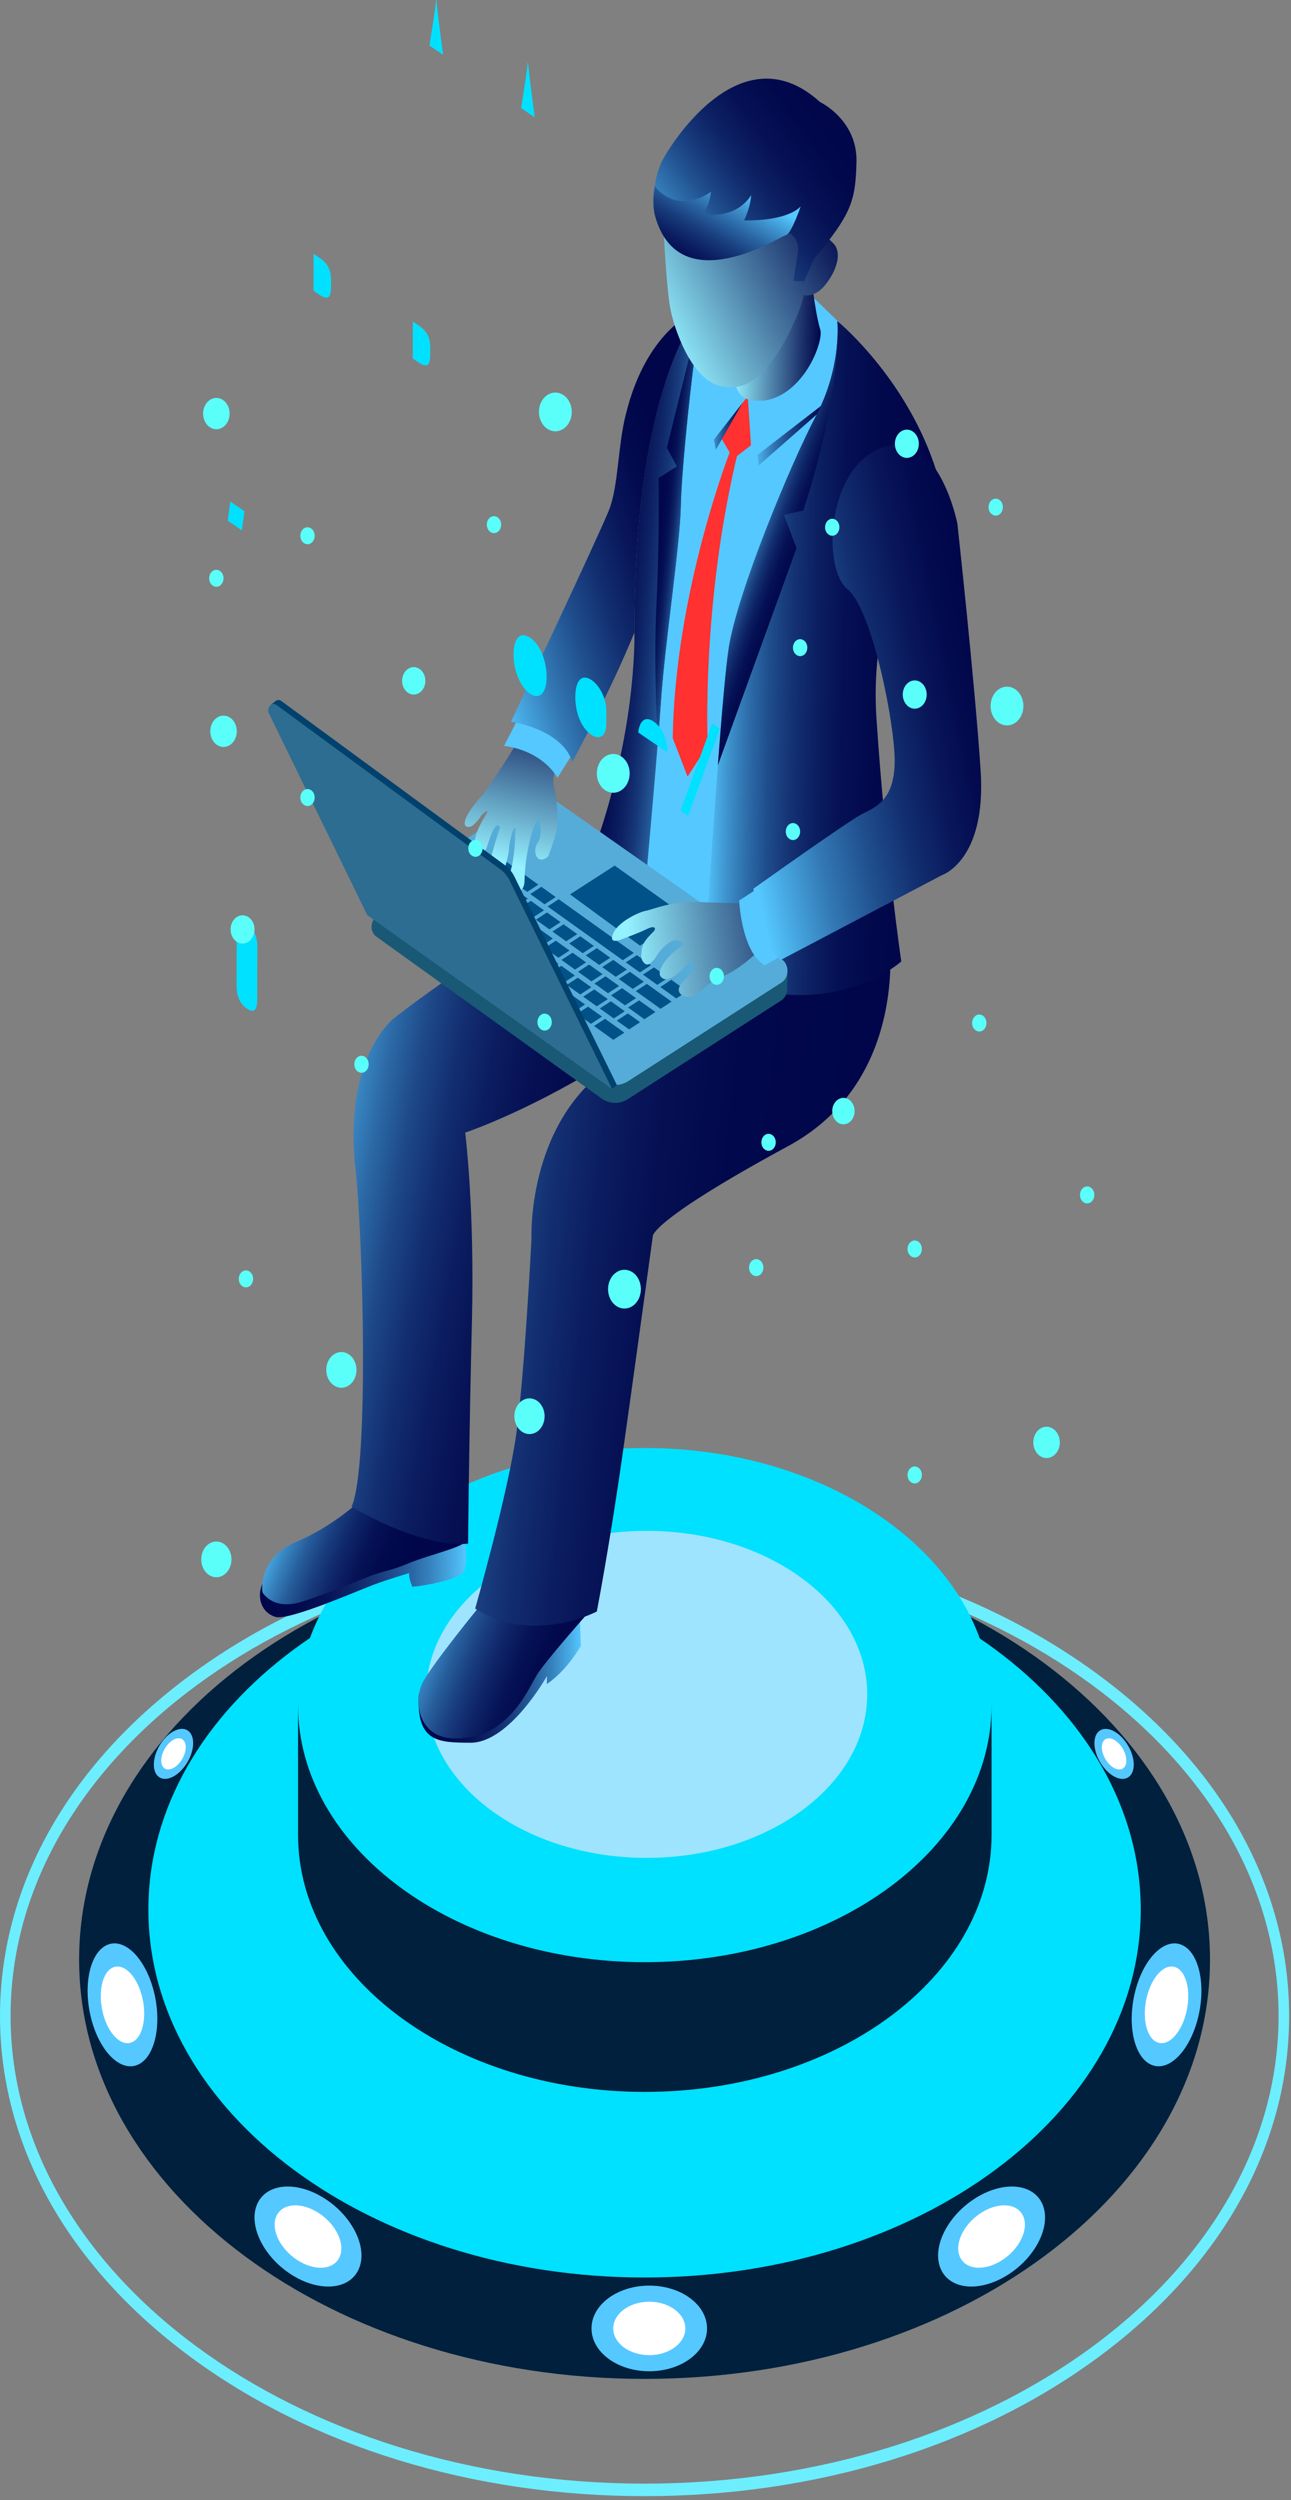 <svg width="278" height="538" viewBox="0 0 278 538" fill="none" xmlns="http://www.w3.org/2000/svg">
<rect x="0" y="0" width="278" height="538" fill="#808080" stroke="none"/>
<g style="mix-blend-mode:screen">
<path d="M138.8 537.16C101.82 537.16 67.033 526.477 40.853 507.082C14.509 487.565 0 461.549 0 433.824C0 406.1 14.509 380.084 40.853 360.566C67.033 341.172 101.816 330.489 138.8 330.489C175.784 330.489 210.567 341.172 236.746 360.566C263.091 380.084 277.6 406.104 277.6 433.824C277.6 461.545 263.091 487.565 236.746 507.082C210.567 526.477 175.784 537.16 138.8 537.16ZM138.8 333.177C63.522 333.177 2.279 378.325 2.279 433.82C2.279 489.316 63.522 534.464 138.8 534.464C214.078 534.464 275.321 489.316 275.321 433.82C275.321 378.325 214.078 333.177 138.8 333.177Z" fill="#6CEEFF"/>
</g>
<path d="M138.799 511.924C206.045 511.924 260.559 471.535 260.559 421.713C260.559 371.892 206.045 331.503 138.799 331.503C71.553 331.503 17.039 371.892 17.039 421.713C17.039 471.535 71.553 511.924 138.799 511.924Z" fill="#00203D"/>
<path d="M138.798 490.105C197.807 490.105 245.643 454.664 245.643 410.946C245.643 367.228 197.807 331.787 138.798 331.787C79.789 331.787 31.953 367.228 31.953 410.946C31.953 454.664 79.789 490.105 138.798 490.105Z" fill="#00E1FF"/>
<path d="M203.324 366.926C190.366 350.533 166.344 339.523 138.851 339.523C111.358 339.523 87.336 350.533 74.378 366.926H64.18V394.845C64.18 425.397 97.61 450.167 138.851 450.167C180.092 450.167 213.522 425.397 213.522 394.845V366.926H203.324Z" fill="#00203D"/>
<path d="M138.851 422.247C180.091 422.247 213.522 397.479 213.522 366.925C213.522 336.372 180.091 311.604 138.851 311.604C97.611 311.604 64.18 336.372 64.18 366.925C64.18 397.479 97.611 422.247 138.851 422.247Z" fill="#00E1FF"/>
<path d="M139.244 399.805C165.475 399.805 186.739 384.052 186.739 364.619C186.739 345.187 165.475 329.434 139.244 329.434C113.014 329.434 91.75 345.187 91.75 364.619C91.75 384.052 113.014 399.805 139.244 399.805Z" fill="#9FE4FF"/>
<path d="M124.834 347.243L125.082 354.179C125.082 354.179 122.207 359.393 117.756 362.403L117.784 360.673C117.784 360.673 109.733 375.091 101.258 375.031C94.441 374.985 89.904 374.9 90.133 365.379C90.367 355.857 124.834 347.243 124.834 347.243Z" fill="url(#paint0_linear_535_8800)"/>
<path d="M103.53 345.348C103.53 345.348 93.191 357.918 90.995 362.11C88.794 366.303 89.918 377.846 104.524 372.916C111.179 369.783 113.857 363.352 115.591 360.453C116.811 358.414 122.267 352.072 125.408 348.481C126.736 346.959 127.648 345.933 127.648 345.933C127.648 345.933 122.666 337.065 103.53 345.357V345.348Z" fill="url(#paint1_linear_535_8800)"/>
<path d="M191.347 200.168C191.347 200.168 196.541 232.11 169.741 246.621C140.234 262.595 140.579 265.965 140.579 265.965C140.579 265.965 137.125 291.29 134.232 311.774C131.339 332.258 128.517 346.786 128.517 346.786C128.517 346.786 114.701 354.077 102.32 346.158C102.32 346.158 109.395 321.384 111.183 308.497C112.971 295.605 114.446 266.541 114.446 266.541C114.446 266.541 113.384 241.992 131.31 229.499C149.481 216.837 151.168 200.91 151.168 200.91L191.347 200.168Z" fill="url(#paint2_linear_535_8800)"/>
<path d="M99.987 330.826C99.987 330.826 101.104 337.108 99.61 338.532C98.121 339.961 91.505 341.271 88.784 341.466C87.797 338.931 88.17 338.507 88.17 338.507C88.17 338.507 84.265 339.652 80.905 340.864C77.143 342.225 62.325 348.796 59.331 347.948C56.337 347.096 55.218 343.768 56.481 340.86C57.745 337.952 99.984 330.821 99.984 330.821L99.987 330.826Z" fill="url(#paint3_linear_535_8800)"/>
<path d="M77.364 323.094C77.364 323.094 71.401 328.668 63.648 331.86C55.894 335.052 56.235 342.246 56.594 342.776C56.953 343.306 59.29 346.566 65.188 344.629C71.089 342.691 75.275 340.886 79.704 339.148C82.597 338.011 83.829 338.16 88.136 336.35C92.096 334.684 100.664 332.755 100.47 331.364C100.273 329.974 81.786 321.911 77.364 323.102V323.094Z" fill="url(#paint4_linear_535_8800)"/>
<path d="M139.936 182.796C139.936 182.796 103.383 204.552 84.552 219.342C77.592 226.104 75.036 238.283 76.565 251.713C78.094 265.143 79.57 315.759 75.711 324.208C75.711 324.208 90.03 333.097 100.799 332.199C100.799 332.199 101.003 308.879 101.621 284.414C102.238 259.95 100.171 243.735 100.171 243.735C100.171 243.735 122.947 236.193 147.963 216.477L157.228 200.762L139.936 182.796Z" fill="url(#paint5_linear_535_8800)"/>
<path d="M184.25 80.002L146.458 79.095L137.656 185.567C137.656 185.567 145.019 199.128 159.022 200.756L173.509 161.386L184.25 79.998V80.002Z" fill="#55C8FF"/>
<path d="M154.742 93.305L157.926 98.727L162.855 94.945L161.02 84.699L154.742 93.305Z" fill="#FF3131"/>
<path d="M157.33 96.823C157.33 96.823 145.341 127.231 144.867 158.835L148.058 167.114L152.398 160.42C152.398 160.42 150.937 129.69 159.007 96.861L157.33 96.823Z" fill="#FF3131"/>
<path d="M162.102 87.353L163.365 100.164L179.881 85.679L177.494 80.367L162.102 87.353Z" fill="url(#paint6_linear_535_8800)"/>
<path d="M161.015 84.699L154.177 96.747L152.461 88.697L161.015 84.699Z" fill="url(#paint7_linear_535_8800)"/>
<path d="M161.016 85.275L161.917 98.82L179.908 84.941L180.985 69.658L173.658 62.596L161.016 85.275Z" fill="#55C8FF"/>
<path d="M161.012 85.275L152.961 95.585L149.224 79.607L148 70.955L156.131 68.483L161.012 85.275Z" fill="#55C8FF"/>
<path d="M151.355 65.868C150.903 67.416 150.268 71.435 149.614 76.475C148.214 87.221 146.717 102.614 146.617 108.566C146.466 117.32 143.135 138.601 142.331 150.839C142.191 152.942 141.976 155.825 141.706 159.169V159.178C140.407 175.27 137.966 201.858 137.966 201.858C131.842 199.963 125.977 187.911 125.977 187.911C125.977 187.911 136.056 164.693 136.623 137.74C136.103 81.702 151.352 65.864 151.352 65.864L151.355 65.868Z" fill="url(#paint8_linear_535_8800)"/>
<path d="M149.7 71.689L149.617 76.471C148.217 87.217 146.721 102.61 146.62 108.562C146.469 117.316 143.138 138.596 142.334 150.835C142.194 152.938 141.979 155.82 141.709 159.165V159.174L141.699 159.233C141.699 159.233 140.665 144.353 141.354 130.186C142.043 116.018 141.824 102.881 141.824 102.881L145.759 100.35L143.605 96.357L149.7 71.685V71.689Z" fill="url(#paint9_linear_535_8800)"/>
<path d="M188.747 154.753C190.692 183.953 194.077 206.887 194.077 206.887C194.077 206.887 178.707 221.228 151.555 209.545C151.555 209.545 153.037 185.14 154.581 164.711C155.41 153.663 156.261 143.777 156.907 139.547C158.745 127.507 170.321 99.753 175.749 89.439C181.015 79.443 180.405 70.337 180.3 69.188C180.293 69.108 180.29 69.065 180.29 69.065C180.29 69.065 180.308 69.078 180.336 69.108C180.347 69.108 180.354 69.121 180.361 69.129C181.51 70.087 195.607 82.194 201.669 101.483C201.511 110.673 186.798 125.553 188.743 154.753H188.747Z" fill="url(#paint10_linear_535_8800)"/>
<path d="M172.986 109.851L168.818 110.801L171.525 117.944L154.578 164.706C155.407 153.659 156.258 143.773 156.904 139.542C158.742 127.503 170.319 99.749 175.746 89.435C181.012 79.439 180.402 70.333 180.298 69.184L180.334 69.108L180.355 69.065C180.355 69.065 180.355 69.087 180.355 69.129C180.416 70.193 181.116 85.09 172.979 109.851H172.986Z" fill="url(#paint11_linear_535_8800)"/>
<path d="M81.073 197.273L113.979 175.335C115.379 174.402 117.094 174.423 118.476 175.394L167.726 209.923L167.934 208.6L169.582 208.638L169.51 212.818C169.51 212.818 169.51 212.843 169.51 212.856V212.877C169.485 213.823 169.065 214.751 168.261 215.272L135.211 236.515C133.417 237.668 131.238 237.609 129.489 236.354L81.022 201.546C79.655 200.562 79.687 198.205 81.08 197.273H81.073Z" fill="#195975"/>
<path d="M168.397 206.492L118.541 171.536C117.159 170.565 115.443 170.544 114.043 171.476L81.137 193.414C79.741 194.343 79.709 196.704 81.08 197.688L129.55 232.496C131.295 233.751 133.477 233.81 135.272 232.657L168.322 211.414C169.955 210.363 169.998 207.612 168.401 206.488L168.397 206.492Z" fill="#55ACD8"/>
<path d="M144.564 210.851L142.188 212.398L145.626 214.857L147.999 213.309L144.564 210.851Z" fill="#005289"/>
<path d="M140.825 208.18L138.445 209.727L141.532 211.936L143.909 210.384L140.825 208.18Z" fill="#005289"/>
<path d="M137.141 205.543L134.758 207.095L137.791 209.261L140.171 207.709L137.141 205.543Z" fill="#005289"/>
<path d="M120.313 193.508L117.922 195.064L134.104 206.632H134.107L136.487 205.077L120.313 193.508Z" fill="#005289"/>
<path d="M116.578 190.837L114.18 192.397L117.27 194.601L119.665 193.041L116.578 190.837Z" fill="#005289"/>
<path d="M112.89 188.2L110.492 189.76L113.522 191.931H113.525L115.923 190.371L112.89 188.2Z" fill="#005289"/>
<path d="M105.914 186.492L109.845 189.298L112.243 187.734L108.319 184.928L105.914 186.492Z" fill="#005289"/>
<path d="M139.29 211.728L136.906 213.279L142.237 217.086L144.613 215.539L139.29 211.728Z" fill="#005289"/>
<path d="M135.634 209.116L133.25 210.664L136.258 212.813L138.638 211.261L135.634 209.116Z" fill="#005289"/>
<path d="M132.063 206.564L129.68 208.116L132.594 210.202L134.978 208.65L132.063 206.564Z" fill="#005289"/>
<path d="M128.524 204.034L126.133 205.59L129.026 207.654L131.41 206.103L128.524 204.034Z" fill="#005289"/>
<path d="M124.961 201.481L122.57 203.037L125.489 205.123L127.879 203.567L124.961 201.481Z" fill="#005289"/>
<path d="M121.355 198.904L118.961 200.464L121.915 202.571L124.306 201.015L121.355 198.904Z" fill="#005289"/>
<path d="M117.789 196.356L115.398 197.917L118.313 199.998L120.708 198.438L117.789 196.356Z" fill="#005289"/>
<path d="M114.304 193.86L111.906 195.425L114.746 197.451H114.749L117.14 195.891L114.304 193.86Z" fill="#005289"/>
<path d="M110.742 191.312L108.344 192.872L111.259 194.957L113.656 193.393L110.742 191.312Z" fill="#005289"/>
<path d="M102.531 188.721L107.693 192.41L110.091 190.845L104.933 187.157L102.531 188.721Z" fill="#005289"/>
<path d="M137.133 215.577L135.234 216.811L138.759 219.329L141.136 217.778L137.614 215.264L137.133 215.577Z" fill="#005289"/>
<path d="M133.473 212.961L131.578 214.195L134.586 216.344L136.482 215.11L136.966 214.793L133.962 212.647L133.473 212.961Z" fill="#005289"/>
<path d="M129.907 210.414L128.008 211.647L130.926 213.733L132.822 212.499L133.31 212.181L130.395 210.096L129.907 210.414Z" fill="#005289"/>
<path d="M126.364 207.883L124.469 209.121L127.358 211.186L129.254 209.952L129.742 209.634L126.856 207.565L126.364 207.883Z" fill="#005289"/>
<path d="M122.797 205.335L120.898 206.568L123.817 208.654L125.716 207.416L126.207 207.098L123.289 205.013L122.797 205.335Z" fill="#005289"/>
<path d="M119.196 202.758L117.297 203.996L120.251 206.102L122.146 204.869H122.15L122.642 204.547L119.691 202.436L119.196 202.758Z" fill="#005289"/>
<path d="M115.63 200.21L113.734 201.448L116.649 203.529L118.548 202.291L119.04 201.969L116.129 199.888L115.63 200.21Z" fill="#005289"/>
<path d="M112.138 197.718L110.242 198.952L113.078 200.982L114.977 199.744L115.472 199.422L112.636 197.392L112.138 197.718Z" fill="#005289"/>
<path d="M108.567 195.169L106.672 196.403L109.587 198.488L111.486 197.251L111.984 196.924L109.07 194.843L108.567 195.169Z" fill="#005289"/>
<path d="M99.055 190.96L106.022 195.941L107.917 194.703L108.42 194.377L101.456 189.396L99.055 190.96Z" fill="#005289"/>
<path d="M134.454 218.566L132.82 219.634L135.462 221.521L137.835 219.973L135.197 218.087L134.935 218.256L134.454 218.566Z" fill="#005289"/>
<path d="M130.793 215.95L129.156 217.018L132.164 219.163L133.801 218.099L134.282 217.786L134.544 217.616L131.536 215.467L131.278 215.636L130.793 215.95Z" fill="#005289"/>
<path d="M127.223 213.402L125.586 214.471L128.504 216.556L130.138 215.492L130.622 215.174L130.881 215.005L127.973 212.919L127.711 213.089L127.223 213.402Z" fill="#005289"/>
<path d="M123.68 210.876L122.047 211.944L124.94 214.009L126.57 212.945L127.058 212.623H127.062L127.32 212.453L124.43 210.389H124.427L124.168 210.558L123.68 210.876Z" fill="#005289"/>
<path d="M120.118 208.329L118.484 209.393L121.399 211.474L123.036 210.41L123.524 210.088L123.783 209.918L120.871 207.837L120.609 208.006L120.118 208.329Z" fill="#005289"/>
<path d="M116.508 205.751L114.875 206.815L117.829 208.926L119.463 207.862H119.466L119.954 207.539L120.216 207.37L117.262 205.259L117.004 205.428L116.508 205.751Z" fill="#005289"/>
<path d="M112.942 203.203L111.305 204.267L114.219 206.348L115.856 205.284L116.348 204.962L116.61 204.792L113.703 202.711H113.699L113.441 202.88L112.942 203.203Z" fill="#005289"/>
<path d="M109.454 200.71L107.82 201.778L110.656 203.8L112.293 202.736H112.297L112.792 202.414L113.054 202.244L110.215 200.214L109.956 200.383L109.454 200.71Z" fill="#005289"/>
<path d="M105.887 198.163L104.25 199.227L107.168 201.308L108.802 200.244L109.304 199.918L109.563 199.753L106.648 197.667L106.386 197.837L105.887 198.163Z" fill="#005289"/>
<path d="M95.758 193.156L103.601 198.76L105.238 197.696L105.737 197.374L105.999 197.2L98.159 191.592L95.758 193.156Z" fill="#005289"/>
<path d="M129.881 219.503L127.906 220.792L132.07 223.768L134.447 222.216L130.286 219.24L130.146 219.333L129.881 219.503Z" fill="#005289"/>
<path d="M126.224 216.887L124.242 218.176L127.25 220.321L129.228 219.036L129.49 218.862L129.634 218.773L126.629 216.624L126.486 216.717L126.224 216.887Z" fill="#005289"/>
<path d="M122.658 214.339L120.68 215.628L123.598 217.714L125.576 216.425L125.838 216.255L125.982 216.158L123.067 214.072L122.92 214.17L122.658 214.339Z" fill="#005289"/>
<path d="M119.115 211.809L117.141 213.097L120.034 215.162L122.008 213.877L122.274 213.708L122.421 213.61L119.531 211.546L119.381 211.639H119.377L119.119 211.809H119.115Z" fill="#005289"/>
<path d="M115.545 209.26L113.57 210.549L116.489 212.635L118.463 211.346L118.725 211.172L118.876 211.075L115.961 208.993L115.81 209.091L115.545 209.26Z" fill="#005289"/>
<path d="M111.939 206.684L109.961 207.973L112.915 210.084L114.889 208.795L115.155 208.626L115.306 208.528L112.355 206.417L112.201 206.514L111.939 206.684Z" fill="#005289"/>
<path d="M108.376 204.136L106.398 205.424L109.313 207.506L111.291 206.217L111.55 206.047L111.704 205.95L108.793 203.864L108.635 203.966L108.376 204.136Z" fill="#005289"/>
<path d="M104.884 201.643L102.906 202.932L105.742 204.958L107.72 203.674L107.982 203.5L108.14 203.398L105.304 201.372L105.146 201.474L104.884 201.643Z" fill="#005289"/>
<path d="M101.322 199.095L99.344 200.384L102.259 202.469L104.236 201.181L104.498 201.007L104.656 200.905L101.745 198.819H101.742L101.584 198.925L101.322 199.095Z" fill="#005289"/>
<path d="M92.367 195.398L98.692 199.921L100.67 198.633L100.928 198.459L101.094 198.353L94.769 193.834L92.367 195.398Z" fill="#005289"/>
<path d="M120.442 162.464C120.442 162.464 118.687 167.136 119.272 169.184C119.861 171.231 120.155 174.89 120.004 177.556C119.886 179.646 118.044 184.296 118.044 184.296C118.044 184.296 116.623 185.606 115.772 184.627C114.921 183.648 115.262 182.126 115.747 181.392C116.232 180.659 116.555 179.582 116.39 177.988C116.224 176.394 115.88 176.077 115.88 176.077C115.88 176.077 115.072 177.098 114.347 179.905C113.281 184.034 113.04 186.675 112.94 189.714C112.857 192.198 110.854 192.113 110.305 191.346C109.914 190.795 109.454 189.15 110.047 187.077C110.639 185.004 110.94 181.316 110.905 180.367C110.869 179.417 111.188 177.713 110.743 178.217C110.298 178.722 109.562 181.846 109.594 182.728C109.623 183.605 108.374 188.794 107.638 189.082C106.64 189.477 105.15 187.476 105.646 185.051C106.141 182.626 107.638 178.141 107.638 178.141C107.638 178.141 107.494 176.912 106.558 178.077C105.621 179.243 105.018 182.312 104.512 182.957C103.467 184.288 101.905 183.075 102.325 180.515C102.745 177.95 104.709 175.424 104.946 174.724C105.186 174.029 103.6 175.398 103.506 175.708C103.413 176.017 101.913 177.67 101.539 177.798C99.798 178.383 99.647 177.081 100.861 174.991C102.078 172.901 103.496 171.719 105.018 169.586C106.54 167.454 111.881 159.226 112.2 158.077C112.2 158.077 116.896 157.691 120.446 162.473L120.442 162.464Z" fill="url(#paint12_linear_535_8800)"/>
<path d="M58.316 151.675L59.292 150.9C59.292 150.9 59.307 150.891 59.31 150.887L59.357 150.849C59.702 150.599 60.154 150.544 60.578 150.853L108.793 186.225C109.605 186.823 110.283 187.645 110.764 188.62L132.837 233.492L131.817 234.357L128.902 231.322L129.585 231.186L80.12 196.077L58.955 152.706C58.819 152.43 58.779 152.146 58.801 151.883L58.312 151.675H58.316Z" fill="#00416D"/>
<path d="M131.817 234.362L109.741 189.486C109.26 188.51 108.589 187.692 107.778 187.095L59.512 151.684C58.496 150.938 57.315 152.291 57.911 153.516L79.1 196.947L131.817 234.362Z" fill="#2C6D91"/>
<path d="M147.536 197.094L137.819 203.504L122.75 192.469L132.367 186.271L147.536 197.094Z" fill="#005289"/>
<path d="M111.505 154.77L108.547 160.518C108.547 160.518 116.153 161.086 120.059 167.369L123.272 162.214C123.272 162.214 119.201 156.995 111.505 154.766V154.77Z" fill="#55C8FF"/>
<path d="M150.806 66.526C148.1 69.981 136.43 87.718 136.62 136.1C131.387 148.924 123.245 163.952 123.245 163.952C120.923 156.804 110.039 155.325 110.039 155.325C110.039 155.325 129.2 114.739 131.178 109.664C133.156 104.59 133.045 96.031 134.714 89.371C139.384 70.049 150.803 66.518 150.803 66.518L150.806 66.526Z" fill="url(#paint13_linear_535_8800)"/>
<path d="M174.862 61.091C174.862 61.091 175.774 68.378 176.621 70.85C177.468 73.321 173.189 84.95 164.495 86.23C161.975 86.17 158.332 86.87 157.93 79.943L174.858 61.087L174.862 61.091Z" fill="url(#paint14_linear_535_8800)"/>
<path d="M142.773 47.544C142.773 47.544 143.43 60.842 144.238 65.789C145.042 70.711 148.861 81.483 154.914 83.03C160.276 84.399 163.543 81.224 166.501 77.354C169.383 73.585 172.854 65.776 173.041 63.504C173.041 63.504 175.4 64.263 177.826 61.168C180.253 58.074 181.505 54.076 179.169 52.096C176.832 50.112 160.757 27.666 142.773 47.548V47.544Z" fill="url(#paint15_linear_535_8800)"/>
<path d="M143.012 33.829C143.012 33.829 158.691 5.765 176.575 21.951C176.575 21.951 184.641 25.779 184.433 34.834C184.235 43.384 183.277 46.101 175.25 55.763L173.168 60.523L170.875 60.468L171.779 54.508C171.779 54.508 173.19 48.615 164.69 49.459C156.186 50.307 142.427 48.53 142.427 48.53L140.711 42.71C140.711 42.71 140.801 37.525 143.015 33.825L143.012 33.829Z" fill="url(#paint16_linear_535_8800)"/>
<path d="M172.409 44.444C172.409 44.444 170.517 50.019 169.322 50.582C169.318 50.582 169.311 50.587 169.308 50.587C169.085 50.646 168.848 50.743 168.59 50.875C165.521 52.46 145.526 64.063 140.946 46.008C140.601 44.249 140.598 42.218 141.025 40.048C141.161 40.34 145.462 46.288 153.111 41.286C153.111 41.286 152.713 45.02 151.14 46.029C151.14 46.029 158.119 47.577 161.751 42.015C161.751 42.015 161.712 44.312 160.233 47.428C160.233 47.428 169.124 47.772 172.405 44.435L172.409 44.444Z" fill="url(#paint17_linear_535_8800)"/>
<path d="M164.556 203.475C164.556 203.475 160.076 208.257 155.65 210.109C151.22 211.958 150.997 213.836 149.206 214.395C147.411 214.955 144.884 213.691 146.898 211.483C148.912 209.274 149.239 208.833 149.239 208.833C149.239 208.833 149.996 205.616 147.857 207.744C145.717 209.876 143.804 211.466 142.483 210.381C141.162 209.295 143.215 206.756 144.138 205.764C145.017 204.819 147.214 203.297 147.214 203.297C147.214 203.297 147.243 202.593 145.559 202.368C144.364 202.207 142.375 204.149 141.654 205.336C140.871 206.625 139.694 208.074 138.879 207.375C138.064 206.68 137.946 205.997 138.233 204.2C138.52 202.402 140.171 201.101 140.767 200.431C141.367 199.761 141.022 199.066 139.259 199.935C137.497 200.808 134.575 201.856 134.575 201.856C134.575 201.856 130.526 203.865 132.177 200.592C133.329 198.307 137.54 196.281 139.008 196.014C140.48 195.747 144.906 193.822 150 194.094C155.093 194.365 161.081 194.352 161.081 194.352L164.556 203.471V203.475Z" fill="url(#paint18_linear_535_8800)"/>
<path d="M163.062 191.257L159.164 193.792C159.164 193.792 159.641 204.835 164.706 207.756L169.125 205.149L163.062 191.257Z" fill="#55C8FF"/>
<path d="M206.147 112.624C206.147 112.624 202.055 91.865 189.968 96.303C177.882 100.741 177.064 122.434 182.477 126.766C187.89 131.098 192.933 156.784 192.65 164.482C192.37 172.181 188.637 173.664 185.647 175.169C182.656 176.674 162.242 191.24 162.242 191.24C162.242 191.24 163.086 202.466 168.057 206.612L202.769 188.358C202.769 188.358 212.461 185.263 211.165 165.796C209.869 146.33 206.15 112.62 206.15 112.62L206.147 112.624Z" fill="url(#paint19_linear_535_8800)"/>
<path d="M49.039 112.043L49.606 107.943L52.643 110.016L52.08 114.12L49.039 112.047" fill="#00E1FF"/>
<path d="M53.157 217.022C51.775 216.081 50.938 214.534 50.945 212.088L50.974 200.795C50.981 198.425 51.703 197.869 53.185 198.878C54.671 199.892 55.418 201.511 55.411 203.821L55.386 215.013C55.379 217.595 54.614 218.018 53.16 217.027" fill="#00E1FF"/>
<path d="M67.519 62.575L67.537 54.622L68.901 55.55C70.944 56.941 71.288 58.666 71.285 60.366V61.49C71.278 63.673 70.947 64.911 68.697 63.376L67.516 62.571" fill="#00E1FF"/>
<path d="M88.883 77.141L88.901 69.189L90.265 70.117C92.307 71.507 92.656 73.233 92.652 74.937V76.06C92.645 78.243 92.314 79.477 90.064 77.947L88.883 77.141Z" fill="#00E1FF"/>
<path d="M92.477 9.797C93.051 6.134 93.812 1.662 93.894 0L93.988 0.064C94.182 2.293 94.695 6.422 95.416 11.802L92.477 9.797Z" fill="#00E1FF"/>
<path d="M112.211 23.257C112.785 19.594 113.546 15.122 113.629 13.46L113.719 13.519C113.912 15.749 114.429 19.878 115.151 25.258L112.211 23.253" fill="#00E1FF"/>
<path d="M114.133 149.288C112.051 147.868 110.579 144.281 110.586 140.869C110.593 137.905 111.692 135.553 114.208 137.27C116.728 138.986 117.711 143.014 117.704 145.655C117.697 149.165 116.164 150.674 114.133 149.288Z" fill="#00E1FF"/>
<path d="M127.329 158.122C125.032 156.554 123.876 153.154 123.883 149.996C123.89 146.549 125.204 144.862 127.408 146.363C129.005 147.452 130.165 149.724 130.473 151.746C130.545 152.149 130.567 152.649 130.567 153.005L130.56 155.71C130.56 156.164 130.534 156.533 130.459 156.867C130.068 158.728 128.758 159.097 127.329 158.122Z" fill="#00E1FF"/>
<path d="M137.445 157.631C137.621 155.782 138.572 153.781 140.726 155.252C143.124 156.889 143.698 160.089 143.67 161.874L137.445 157.631Z" fill="#00E1FF"/>
<path d="M155.008 156.82L153.36 155.701L146.547 174.455L148.169 175.558L155.008 156.82Z" fill="#00E1FF"/>
<path d="M135.026 164.167C133.971 162.23 131.785 161.67 130.145 162.917C128.504 164.163 128.03 166.745 129.086 168.682C130.141 170.619 132.327 171.179 133.967 169.933C135.608 168.686 136.082 166.105 135.026 164.167Z" fill="#5AFFFA"/>
<path d="M219.815 149.677C218.76 147.74 216.574 147.18 214.934 148.427C213.293 149.673 212.819 152.255 213.875 154.192C214.93 156.129 217.116 156.689 218.757 155.443C220.397 154.196 220.871 151.614 219.815 149.677Z" fill="#5AFFFA"/>
<path d="M137.44 275.162C136.385 273.225 134.199 272.666 132.559 273.912C130.918 275.158 130.444 277.74 131.5 279.677C132.555 281.615 134.741 282.174 136.382 280.928C138.022 279.681 138.496 277.1 137.44 275.162Z" fill="#5AFFFA"/>
<path d="M122.558 86.386C121.502 84.449 119.316 83.889 117.676 85.136C116.035 86.382 115.561 88.964 116.617 90.901C117.672 92.838 119.858 93.398 121.499 92.151C123.139 90.905 123.613 88.323 122.558 86.386Z" fill="#5AFFFA"/>
<path d="M227.762 308.568C226.908 307.004 225.145 306.55 223.817 307.559C222.493 308.568 222.109 310.649 222.963 312.218C223.817 313.782 225.58 314.236 226.908 313.227C228.232 312.218 228.617 310.136 227.762 308.568Z" fill="#5AFFFA"/>
<path d="M48.99 87.179C48.135 85.615 46.373 85.161 45.045 86.17C43.717 87.179 43.336 89.261 44.19 90.829C45.045 92.393 46.807 92.847 48.135 91.838C49.46 90.829 49.844 88.748 48.99 87.179Z" fill="#5AFFFA"/>
<path d="M50.536 155.544C49.681 153.98 47.919 153.527 46.591 154.535C45.266 155.544 44.882 157.626 45.736 159.194C46.591 160.759 48.353 161.212 49.681 160.203C51.006 159.194 51.39 157.113 50.536 155.544Z" fill="#5AFFFA"/>
<path d="M76.247 292.713C75.275 290.928 73.261 290.415 71.749 291.564C70.238 292.713 69.804 295.091 70.777 296.876C71.749 298.66 73.763 299.173 75.275 298.025C76.786 296.876 77.22 294.498 76.247 292.713Z" fill="#5AFFFA"/>
<path d="M116.755 302.684C115.782 300.899 113.769 300.386 112.257 301.535C110.746 302.684 110.312 305.062 111.285 306.846C112.257 308.631 114.271 309.144 115.782 307.995C117.294 306.846 117.728 304.468 116.755 302.684Z" fill="#5AFFFA"/>
<path d="M49.325 333.49C48.353 331.705 46.339 331.193 44.828 332.341C43.316 333.49 42.882 335.868 43.855 337.653C44.828 339.438 46.841 339.951 48.353 338.802C49.864 337.653 50.298 335.275 49.325 333.49Z" fill="#5AFFFA"/>
<path d="M91.198 144.913C90.451 143.543 88.904 143.145 87.741 144.027C86.582 144.908 86.244 146.735 86.991 148.109C87.737 149.478 89.285 149.877 90.448 148.995C91.611 148.113 91.945 146.286 91.198 144.913Z" fill="#5AFFFA"/>
<path d="M54.398 198.361C53.63 196.949 52.036 196.542 50.837 197.449C49.642 198.356 49.297 200.239 50.066 201.65C50.834 203.062 52.427 203.469 53.626 202.562C54.822 201.654 55.166 199.772 54.398 198.356V198.361Z" fill="#5AFFFA"/>
<path d="M197.445 93.852C196.677 92.44 195.083 92.033 193.884 92.94C192.689 93.847 192.344 95.73 193.112 97.141C193.881 98.553 195.474 98.96 196.673 98.053C197.869 97.146 198.213 95.263 197.445 93.847V93.852Z" fill="#5AFFFA"/>
<path d="M199.141 147.817C198.373 146.405 196.779 145.998 195.58 146.905C194.381 147.812 194.04 149.695 194.809 151.11C195.58 152.522 197.171 152.929 198.369 152.022C199.565 151.115 199.909 149.232 199.141 147.817Z" fill="#5AFFFA"/>
<path d="M183.648 237.561C182.927 236.239 181.437 235.857 180.317 236.709C179.197 237.561 178.874 239.321 179.596 240.643C180.317 241.966 181.807 242.347 182.927 241.495C184.047 240.643 184.37 238.884 183.648 237.561Z" fill="#5AFFFA"/>
<path d="M235.412 256.15C234.949 255.302 233.99 255.056 233.272 255.603C232.554 256.15 232.346 257.282 232.809 258.129C233.272 258.977 234.231 259.223 234.949 258.676C235.666 258.129 235.875 256.998 235.412 256.15Z" fill="#5AFFFA"/>
<path d="M118.576 218.963C118.113 218.115 117.154 217.869 116.436 218.416C115.718 218.963 115.51 220.095 115.973 220.943C116.436 221.791 117.395 222.037 118.113 221.49C118.831 220.943 119.039 219.811 118.576 218.963Z" fill="#5AFFFA"/>
<path d="M155.638 209.116C155.175 208.268 154.217 208.022 153.499 208.569C152.781 209.115 152.573 210.247 153.036 211.095C153.499 211.943 154.457 212.189 155.175 211.642C155.893 211.095 156.101 209.963 155.638 209.116Z" fill="#5AFFFA"/>
<path d="M103.685 181.565C103.222 180.717 102.264 180.471 101.546 181.018C100.828 181.565 100.62 182.697 101.083 183.544C101.546 184.392 102.504 184.638 103.222 184.091C103.94 183.544 104.148 182.413 103.685 181.565Z" fill="#5AFFFA"/>
<path d="M166.802 244.831C166.339 243.983 165.381 243.738 164.663 244.284C163.945 244.831 163.737 245.963 164.2 246.811C164.663 247.659 165.621 247.905 166.339 247.358C167.057 246.811 167.265 245.679 166.802 244.831Z" fill="#5AFFFA"/>
<path d="M67.521 170.632C67.058 169.784 66.1 169.538 65.382 170.085C64.664 170.632 64.456 171.764 64.918 172.612C65.382 173.46 66.34 173.706 67.058 173.159C67.776 172.612 67.984 171.48 67.521 170.632Z" fill="#5AFFFA"/>
<path d="M164.146 271.792C163.683 270.944 162.724 270.699 162.007 271.245C161.289 271.792 161.08 272.924 161.544 273.772C162.007 274.62 162.965 274.866 163.683 274.319C164.401 273.772 164.609 272.64 164.146 271.792Z" fill="#5AFFFA"/>
<path d="M180.513 112.474C180.05 111.626 179.092 111.38 178.374 111.927C177.656 112.474 177.448 113.606 177.911 114.454C178.374 115.301 179.332 115.547 180.05 115C180.768 114.454 180.976 113.322 180.513 112.474Z" fill="#5AFFFA"/>
<path d="M215.716 108.142C215.253 107.294 214.295 107.048 213.577 107.595C212.859 108.142 212.651 109.274 213.114 110.122C213.577 110.969 214.535 111.215 215.253 110.668C215.971 110.122 216.179 108.99 215.716 108.142Z" fill="#5AFFFA"/>
<path d="M47.888 123.453C47.425 122.606 46.467 122.36 45.749 122.907C45.031 123.453 44.823 124.585 45.286 125.433C45.749 126.281 46.707 126.527 47.425 125.98C48.143 125.433 48.351 124.301 47.888 123.453Z" fill="#5AFFFA"/>
<path d="M54.263 274.218C53.8 273.37 52.842 273.124 52.124 273.671C51.406 274.218 51.198 275.35 51.661 276.198C52.124 277.046 53.082 277.291 53.8 276.745C54.518 276.198 54.726 275.066 54.263 274.218Z" fill="#5AFFFA"/>
<path d="M67.521 114.301C67.058 113.453 66.1 113.207 65.382 113.754C64.664 114.301 64.456 115.433 64.918 116.281C65.382 117.129 66.34 117.374 67.058 116.828C67.776 116.281 67.984 115.149 67.521 114.301Z" fill="#5AFFFA"/>
<path d="M198.271 267.783C197.808 266.935 196.85 266.689 196.132 267.236C195.414 267.782 195.205 268.914 195.669 269.762C196.132 270.61 197.09 270.856 197.808 270.309C198.526 269.762 198.734 268.63 198.271 267.783Z" fill="#5AFFFA"/>
<path d="M173.599 138.384C173.136 137.536 172.178 137.29 171.46 137.837C170.742 138.384 170.534 139.516 170.997 140.364C171.46 141.212 172.418 141.457 173.136 140.911C173.854 140.364 174.062 139.232 173.599 138.384Z" fill="#5AFFFA"/>
<path d="M198.271 316.41C197.808 315.563 196.85 315.317 196.132 315.864C195.414 316.41 195.205 317.542 195.669 318.39C196.132 319.238 197.09 319.484 197.808 318.937C198.526 318.39 198.734 317.258 198.271 316.41Z" fill="#5AFFFA"/>
<path d="M107.677 111.91C107.214 111.063 106.256 110.817 105.538 111.364C104.82 111.91 104.612 113.042 105.075 113.89C105.538 114.738 106.496 114.984 107.214 114.437C107.932 113.89 108.14 112.758 107.677 111.91Z" fill="#5AFFFA"/>
<path d="M172.052 177.957C171.589 177.109 170.631 176.864 169.913 177.41C169.195 177.957 168.987 179.089 169.45 179.937C169.913 180.785 170.871 181.031 171.589 180.484C172.307 179.937 172.515 178.805 172.052 177.957Z" fill="#5AFFFA"/>
<path d="M79.146 228.035C78.683 227.188 77.725 226.942 77.007 227.489C76.289 228.035 76.081 229.167 76.543 230.015C77.007 230.863 77.965 231.109 78.683 230.562C79.401 230.015 79.609 228.883 79.146 228.035Z" fill="#5AFFFA"/>
<path d="M212.177 219.158C211.714 218.311 210.756 218.065 210.038 218.612C209.32 219.158 209.112 220.29 209.575 221.138C210.038 221.986 210.996 222.232 211.714 221.685C212.432 221.138 212.64 220.006 212.177 219.158Z" fill="#5AFFFA"/>
<path d="M139.813 510.283C146.682 510.283 152.251 506.157 152.251 501.067C152.251 495.977 146.682 491.851 139.813 491.851C132.944 491.851 127.375 495.977 127.375 501.067C127.375 506.157 132.944 510.283 139.813 510.283Z" fill="#55C8FF"/>
<path d="M147.576 501.067C147.576 504.242 144.101 506.815 139.815 506.815C135.529 506.815 132.055 504.242 132.055 501.067C132.055 497.892 135.529 495.318 139.815 495.318C144.101 495.318 147.576 497.892 147.576 501.067Z" fill="white"/>
<path d="M77.194 488.43C75.097 492.876 68.532 493.288 62.53 489.345C56.525 485.403 53.355 478.599 55.451 474.152C57.548 469.705 64.113 469.294 70.115 473.236C76.12 477.179 79.29 483.983 77.194 488.43Z" fill="#55C8FF"/>
<path d="M73.105 485.746C71.798 488.523 67.703 488.777 63.959 486.314C60.215 483.855 58.237 479.612 59.543 476.835C60.85 474.059 64.946 473.804 68.69 476.267C72.434 478.726 74.412 482.969 73.105 485.746Z" fill="white"/>
<path d="M29.242 444.482C25.412 445.657 21.025 440.765 19.438 433.554C17.855 426.343 19.675 419.547 23.505 418.377C27.336 417.203 31.722 422.095 33.309 429.306C34.892 436.517 33.072 443.308 29.242 444.482Z" fill="#55C8FF"/>
<path d="M28.165 439.573C25.778 440.307 23.039 437.254 22.052 432.757C21.064 428.259 22.199 424.02 24.586 423.29C26.973 422.557 29.712 425.609 30.699 430.107C31.686 434.605 30.552 438.844 28.165 439.573Z" fill="white"/>
<path d="M202.653 488.43C204.749 492.876 211.315 493.288 217.317 489.345C223.322 485.403 226.488 478.599 224.395 474.152C222.299 469.705 215.734 469.294 209.732 473.236C203.726 477.179 200.56 483.983 202.653 488.43Z" fill="#55C8FF"/>
<path d="M206.739 485.746C208.045 488.523 212.141 488.777 215.885 486.314C219.629 483.855 221.607 479.612 220.3 476.835C218.994 474.059 214.898 473.804 211.154 476.267C207.41 478.726 205.432 482.969 206.739 485.746Z" fill="white"/>
<path d="M248.334 444.482C252.164 445.657 256.55 440.765 258.137 433.554C259.72 426.343 257.9 419.547 254.07 418.377C250.24 417.203 245.853 422.095 244.267 429.306C242.684 436.517 244.503 443.308 248.334 444.482Z" fill="#55C8FF"/>
<path d="M249.406 439.573C251.793 440.307 254.532 437.254 255.519 432.757C256.507 428.259 255.372 424.02 252.985 423.29C250.598 422.557 247.859 425.609 246.872 430.107C245.885 434.605 247.019 438.844 249.406 439.573Z" fill="white"/>
<path d="M243.304 382.183C244.7 380.793 244.309 377.537 242.432 374.909C240.554 372.281 237.902 371.28 236.509 372.671C235.112 374.061 235.504 377.317 237.381 379.945C239.258 382.573 241.911 383.574 243.304 382.183Z" fill="#55C8FF"/>
<path d="M242.023 380.394C242.892 379.525 242.651 377.495 241.481 375.858C240.311 374.222 238.656 373.595 237.787 374.464C236.919 375.333 237.159 377.363 238.329 379C239.499 380.636 241.154 381.263 242.023 380.394Z" fill="white"/>
<path d="M33.962 382.178C32.566 380.787 32.957 377.531 34.834 374.903C36.712 372.275 39.364 371.274 40.757 372.665C42.154 374.055 41.762 377.311 39.885 379.939C38.008 382.568 35.355 383.568 33.962 382.178Z" fill="#55C8FF"/>
<path d="M35.24 380.385C34.372 379.516 34.612 377.485 35.782 375.849C36.953 374.212 38.607 373.585 39.476 374.454C40.345 375.323 40.104 377.354 38.934 378.99C37.764 380.626 36.109 381.254 35.24 380.385Z" fill="white"/>
<defs>
<linearGradient id="paint0_linear_535_8800" x1="90.238" y1="360.627" x2="124.983" y2="361.223" gradientUnits="userSpaceOnUse">
<stop stop-color="#01064A"/>
<stop offset="0.17" stop-color="#02094D"/>
<stop offset="0.32" stop-color="#061356"/>
<stop offset="0.45" stop-color="#0E2567"/>
<stop offset="0.58" stop-color="#193D7E"/>
<stop offset="0.71" stop-color="#265D9B"/>
<stop offset="0.83" stop-color="#3784C0"/>
<stop offset="0.95" stop-color="#4BB2EA"/>
<stop offset="1" stop-color="#55C8FF"/>
</linearGradient>
<linearGradient id="paint1_linear_535_8800" x1="90.399" y1="347.678" x2="121.962" y2="360.357" gradientUnits="userSpaceOnUse">
<stop stop-color="#55C8FF"/>
<stop offset="0.05" stop-color="#4BB2EA"/>
<stop offset="0.17" stop-color="#3784C0"/>
<stop offset="0.29" stop-color="#265D9B"/>
<stop offset="0.42" stop-color="#193D7E"/>
<stop offset="0.55" stop-color="#0E2567"/>
<stop offset="0.68" stop-color="#061356"/>
<stop offset="0.83" stop-color="#02094D"/>
<stop offset="1" stop-color="#01064A"/>
</linearGradient>
<linearGradient id="paint2_linear_535_8800" x1="82.07" y1="263.923" x2="182.377" y2="275.295" gradientUnits="userSpaceOnUse">
<stop stop-color="#55C8FF"/>
<stop offset="0.03" stop-color="#4DB6EE"/>
<stop offset="0.1" stop-color="#3B8DC8"/>
<stop offset="0.18" stop-color="#2B68A5"/>
<stop offset="0.26" stop-color="#1E4989"/>
<stop offset="0.35" stop-color="#133072"/>
<stop offset="0.45" stop-color="#0B1D60"/>
<stop offset="0.57" stop-color="#051053"/>
<stop offset="0.72" stop-color="#02084C"/>
<stop offset="1" stop-color="#01064A"/>
</linearGradient>
<linearGradient id="paint3_linear_535_8800" x1="56.072" y1="338.882" x2="100.335" y2="339.641" gradientUnits="userSpaceOnUse">
<stop stop-color="#01064A"/>
<stop offset="0.17" stop-color="#02094D"/>
<stop offset="0.32" stop-color="#061356"/>
<stop offset="0.45" stop-color="#0E2567"/>
<stop offset="0.58" stop-color="#193D7E"/>
<stop offset="0.71" stop-color="#265D9B"/>
<stop offset="0.83" stop-color="#3784C0"/>
<stop offset="0.95" stop-color="#4BB2EA"/>
<stop offset="1" stop-color="#55C8FF"/>
</linearGradient>
<linearGradient id="paint4_linear_535_8800" x1="59.104" y1="326.116" x2="87.497" y2="337.747" gradientUnits="userSpaceOnUse">
<stop stop-color="#55C8FF"/>
<stop offset="0.05" stop-color="#4BB2EA"/>
<stop offset="0.17" stop-color="#3784C0"/>
<stop offset="0.29" stop-color="#265D9B"/>
<stop offset="0.42" stop-color="#193D7E"/>
<stop offset="0.55" stop-color="#0E2567"/>
<stop offset="0.68" stop-color="#061356"/>
<stop offset="0.83" stop-color="#02094D"/>
<stop offset="1" stop-color="#01064A"/>
</linearGradient>
<linearGradient id="paint5_linear_535_8800" x1="66.003" y1="244.238" x2="145.521" y2="258.846" gradientUnits="userSpaceOnUse">
<stop stop-color="#55C8FF"/>
<stop offset="0.03" stop-color="#4DB6EE"/>
<stop offset="0.1" stop-color="#3B8DC8"/>
<stop offset="0.18" stop-color="#2B68A5"/>
<stop offset="0.26" stop-color="#1E4989"/>
<stop offset="0.35" stop-color="#133072"/>
<stop offset="0.45" stop-color="#0B1D60"/>
<stop offset="0.57" stop-color="#051053"/>
<stop offset="0.72" stop-color="#02084C"/>
<stop offset="1" stop-color="#01064A"/>
</linearGradient>
<linearGradient id="paint6_linear_535_8800" x1="162.063" y1="90.089" x2="179.808" y2="90.393" gradientUnits="userSpaceOnUse">
<stop stop-color="#55C8FF"/>
<stop offset="0.09" stop-color="#48AAE3"/>
<stop offset="0.25" stop-color="#3278B4"/>
<stop offset="0.42" stop-color="#204F8E"/>
<stop offset="0.58" stop-color="#122F70"/>
<stop offset="0.73" stop-color="#09185B"/>
<stop offset="0.87" stop-color="#030A4E"/>
<stop offset="1" stop-color="#01064A"/>
</linearGradient>
<linearGradient id="paint7_linear_535_8800" x1="152.436" y1="90.621" x2="160.921" y2="90.767" gradientUnits="userSpaceOnUse">
<stop stop-color="#55C8FF"/>
<stop offset="0.09" stop-color="#48AAE3"/>
<stop offset="0.25" stop-color="#3278B4"/>
<stop offset="0.42" stop-color="#204F8E"/>
<stop offset="0.58" stop-color="#122F70"/>
<stop offset="0.73" stop-color="#09185B"/>
<stop offset="0.87" stop-color="#030A4E"/>
<stop offset="1" stop-color="#01064A"/>
</linearGradient>
<linearGradient id="paint8_linear_535_8800" x1="127.1" y1="131.619" x2="150.313" y2="133.768" gradientUnits="userSpaceOnUse">
<stop stop-color="#01064A"/>
<stop offset="0.2" stop-color="#02084C"/>
<stop offset="0.35" stop-color="#061255"/>
<stop offset="0.48" stop-color="#0D2264"/>
<stop offset="0.6" stop-color="#163879"/>
<stop offset="0.71" stop-color="#235594"/>
<stop offset="0.82" stop-color="#3278B5"/>
<stop offset="0.92" stop-color="#44A2DB"/>
<stop offset="1" stop-color="#55C8FF"/>
</linearGradient>
<linearGradient id="paint9_linear_535_8800" x1="140.608" y1="114.744" x2="148.014" y2="115.518" gradientUnits="userSpaceOnUse">
<stop stop-color="#01064A"/>
<stop offset="0.25" stop-color="#02084C"/>
<stop offset="0.4" stop-color="#051054"/>
<stop offset="0.52" stop-color="#0B1F61"/>
<stop offset="0.63" stop-color="#143374"/>
<stop offset="0.73" stop-color="#1F4D8C"/>
<stop offset="0.82" stop-color="#2D6DAA"/>
<stop offset="0.91" stop-color="#3E94CE"/>
<stop offset="0.99" stop-color="#51BFF6"/>
<stop offset="1" stop-color="#55C8FF"/>
</linearGradient>
<linearGradient id="paint10_linear_535_8800" x1="152.74" y1="141.06" x2="200.988" y2="141.888" gradientUnits="userSpaceOnUse">
<stop stop-color="#55C8FF"/>
<stop offset="0.01" stop-color="#51BFF6"/>
<stop offset="0.09" stop-color="#3E94CE"/>
<stop offset="0.18" stop-color="#2D6DAA"/>
<stop offset="0.27" stop-color="#1F4D8C"/>
<stop offset="0.37" stop-color="#143374"/>
<stop offset="0.48" stop-color="#0B1F61"/>
<stop offset="0.6" stop-color="#051054"/>
<stop offset="0.75" stop-color="#02084C"/>
<stop offset="1" stop-color="#01064A"/>
</linearGradient>
<linearGradient id="paint11_linear_535_8800" x1="161.5" y1="113.968" x2="174.652" y2="118.6" gradientUnits="userSpaceOnUse">
<stop stop-color="#55C8FF"/>
<stop offset="0.01" stop-color="#51BFF6"/>
<stop offset="0.09" stop-color="#3E94CE"/>
<stop offset="0.18" stop-color="#2D6DAA"/>
<stop offset="0.27" stop-color="#1F4D8C"/>
<stop offset="0.37" stop-color="#143374"/>
<stop offset="0.48" stop-color="#0B1F61"/>
<stop offset="0.6" stop-color="#051054"/>
<stop offset="0.75" stop-color="#02084C"/>
<stop offset="1" stop-color="#01064A"/>
</linearGradient>
<linearGradient id="paint12_linear_535_8800" x1="115.244" y1="147.818" x2="106.108" y2="185.136" gradientUnits="userSpaceOnUse">
<stop stop-color="#01064A"/>
<stop offset="0.17" stop-color="#162864"/>
<stop offset="0.54" stop-color="#4D7FA7"/>
<stop offset="1" stop-color="#94F1FF"/>
</linearGradient>
<linearGradient id="paint13_linear_535_8800" x1="100.057" y1="131.855" x2="148.408" y2="116.279" gradientUnits="userSpaceOnUse">
<stop stop-color="#55C8FF"/>
<stop offset="0.09" stop-color="#48AAE3"/>
<stop offset="0.25" stop-color="#3278B4"/>
<stop offset="0.42" stop-color="#204F8E"/>
<stop offset="0.58" stop-color="#122F70"/>
<stop offset="0.73" stop-color="#09185B"/>
<stop offset="0.87" stop-color="#030A4E"/>
<stop offset="1" stop-color="#01064A"/>
</linearGradient>
<linearGradient id="paint14_linear_535_8800" x1="158.054" y1="73.422" x2="176.7" y2="73.742" gradientUnits="userSpaceOnUse">
<stop stop-color="#94F1FF"/>
<stop offset="0.46" stop-color="#4D7FA7"/>
<stop offset="0.83" stop-color="#162864"/>
<stop offset="1" stop-color="#01064A"/>
</linearGradient>
<linearGradient id="paint15_linear_535_8800" x1="142.186" y1="71.831" x2="183.27" y2="50.181" gradientUnits="userSpaceOnUse">
<stop stop-color="#94F1FF"/>
<stop offset="0.46" stop-color="#4D7FA7"/>
<stop offset="0.83" stop-color="#162864"/>
<stop offset="1" stop-color="#01064A"/>
</linearGradient>
<linearGradient id="paint16_linear_535_8800" x1="182.25" y1="21.474" x2="139.999" y2="52.467" gradientUnits="userSpaceOnUse">
<stop stop-color="#01064A"/>
<stop offset="0.21" stop-color="#02084C"/>
<stop offset="0.36" stop-color="#061155"/>
<stop offset="0.49" stop-color="#0C2163"/>
<stop offset="0.6" stop-color="#163778"/>
<stop offset="0.71" stop-color="#225392"/>
<stop offset="0.82" stop-color="#3176B2"/>
<stop offset="0.92" stop-color="#439ED8"/>
<stop offset="1" stop-color="#55C8FF"/>
</linearGradient>
<linearGradient id="paint17_linear_535_8800" x1="149.533" y1="59.782" x2="160.454" y2="40.831" gradientUnits="userSpaceOnUse">
<stop stop-color="#01064A"/>
<stop offset="0.11" stop-color="#030C50"/>
<stop offset="0.26" stop-color="#0B1E60"/>
<stop offset="0.44" stop-color="#183C7C"/>
<stop offset="0.63" stop-color="#2A65A3"/>
<stop offset="0.84" stop-color="#419AD4"/>
<stop offset="1" stop-color="#55C8FF"/>
</linearGradient>
<linearGradient id="paint18_linear_535_8800" x1="136.004" y1="206.446" x2="178.625" y2="200.969" gradientUnits="userSpaceOnUse">
<stop stop-color="#94F1FF"/>
<stop offset="0.46" stop-color="#4D7FA7"/>
<stop offset="0.83" stop-color="#162864"/>
<stop offset="1" stop-color="#01064A"/>
</linearGradient>
<linearGradient id="paint19_linear_535_8800" x1="156.307" y1="158.009" x2="213.472" y2="146.196" gradientUnits="userSpaceOnUse">
<stop stop-color="#55C8FF"/>
<stop offset="0.09" stop-color="#48AAE3"/>
<stop offset="0.25" stop-color="#3278B4"/>
<stop offset="0.42" stop-color="#204F8E"/>
<stop offset="0.58" stop-color="#122F70"/>
<stop offset="0.73" stop-color="#09185B"/>
<stop offset="0.87" stop-color="#030A4E"/>
<stop offset="1" stop-color="#01064A"/>
</linearGradient>
</defs>
</svg>
